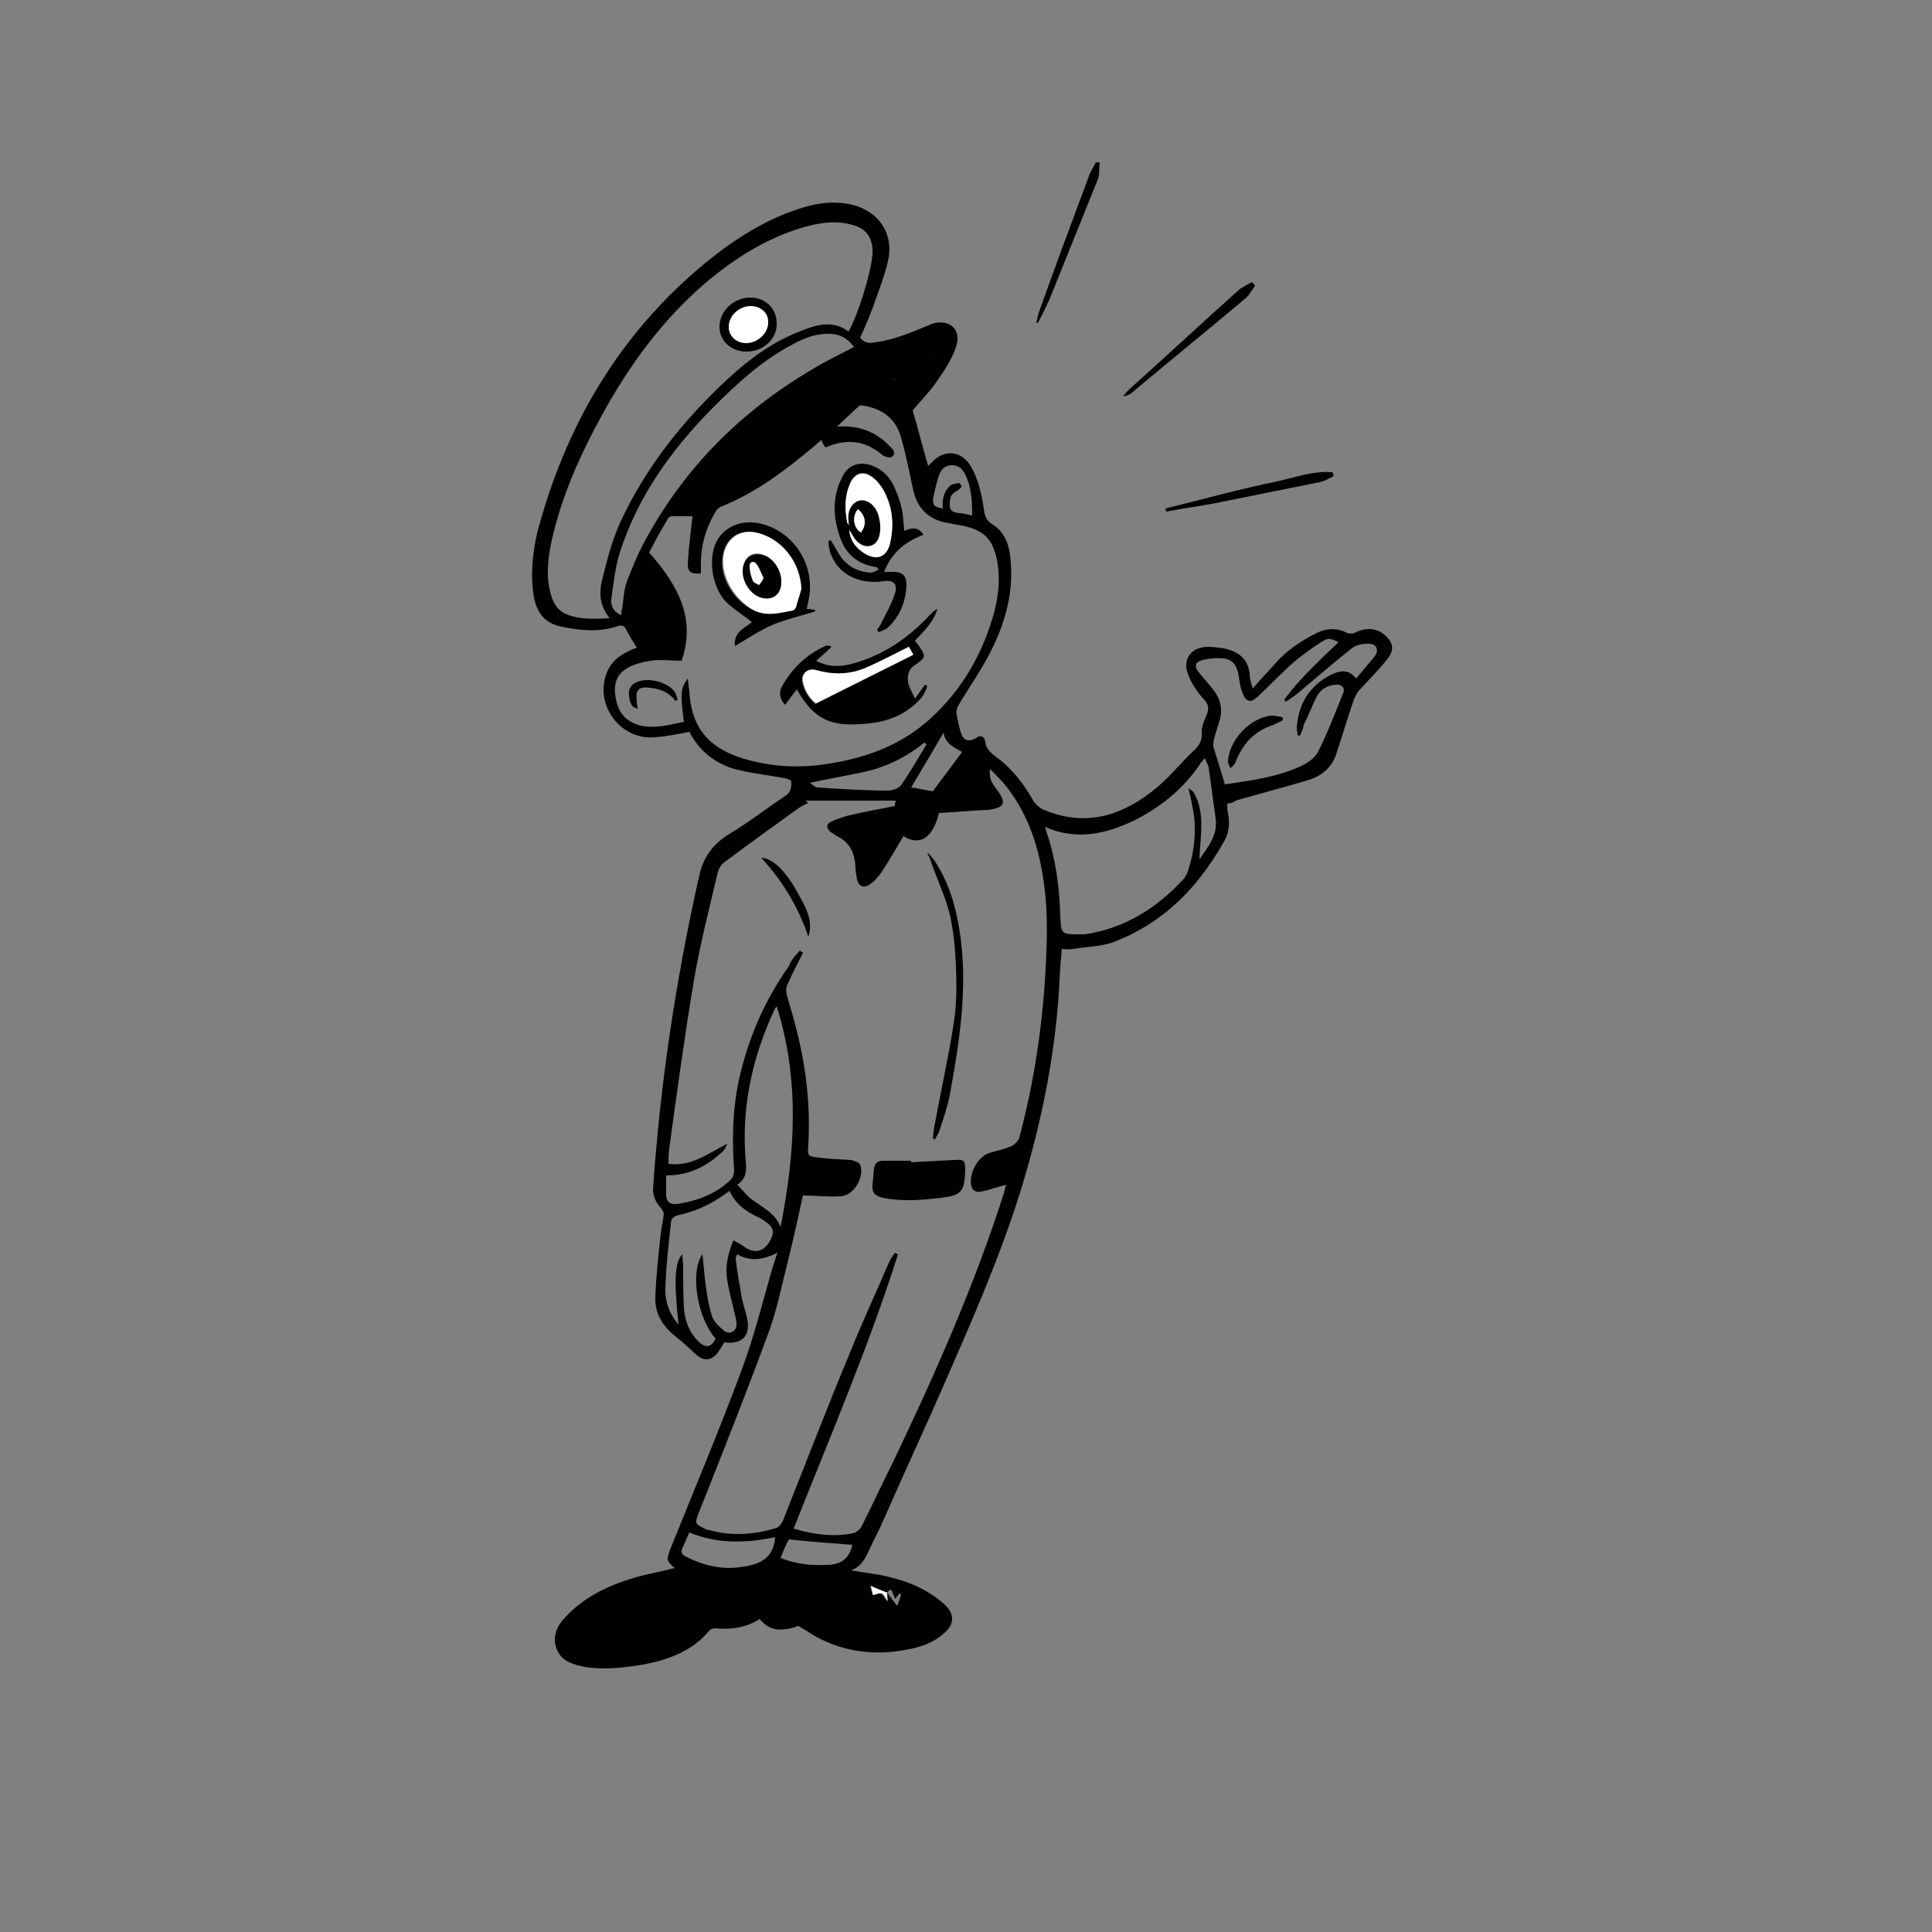 <?xml version="1.0" encoding="utf-8"?>
<!-- Generator: Adobe Illustrator 22.1.0, SVG Export Plug-In . SVG Version: 6.00 Build 0)  -->
<svg version="1.1" id="Layer_1" xmlns="http://www.w3.org/2000/svg" xmlns:xlink="http://www.w3.org/1999/xlink" x="0px" y="0px"
	 viewBox="0 0 250 250" style="enable-background:new 0 0 250 250;" xml:space="preserve">
<rect x="0" y="0" width="250" height="250" fill="#808080" stroke="none"/>
<style type="text/css">
	.st0{fill:#FFFFFF;}
</style>
<g id="Layer_1_1_">
	<g>
		<path d="M142.3,21c-0.1,0.7,0,1.5-0.2,2.1c-2,5-4,9.9-6,14.9c-0.5,1.3-1.2,2.6-1.8,3.8c-0.1,0-0.2-0.1-0.2-0.1
			c0.1-0.4,0.2-0.8,0.3-1.2c2.1-5.9,4.3-11.8,6.5-17.7c0.2-0.6,0.6-1.2,0.9-1.8C141.9,21,142.1,21,142.3,21z"/>
		<path d="M158.8,104c0,0.5,0,0.8,0.1,1.2c0.3,1.4,0.1,2.8-0.7,4c-3.3,5.8-7.8,10.3-14.1,12.7c-1.6,0.6-3.5,0.6-5.3,0.9
			c-0.5,0.1-1,0-1.4,0c-0.2,2-0.3,3.9-0.4,5.8c-0.6,8.8-2.4,17.3-5,25.7c-2.6,8.3-6.1,16.3-9.6,24.3c-2.7,6.2-5.6,12.4-8.3,18.6
			c-0.5,1.1-1.1,2.2-1.6,3.3s-1,2.2-2.4,2.7c1.3,0.2,2.5,0.4,3.8,0.6c3,0.6,5.8,1.6,8.2,3.7c1.4,1.2,1.5,2.6,0.1,3.8
			c-1.4,1.3-3.2,1.9-5.1,2.2c-3.7,0.7-7.3,0.3-10.7-1.3c-1.1-0.5-2-1.2-3.1-1.8c-2.3,0.8-3.8,0.6-5-0.9c-1.7,1.1-3.7,1.4-5.7,1.2
			c-0.3,0-0.7,0.1-0.9,0.4c-2.2,2.6-5.3,3.7-8.5,4.3c-2.5,0.4-5,0.7-7.5,0.3c-1.5-0.3-3.1-0.7-3.7-2.4s0.2-3.1,1.3-4.2
			c2.6-2.7,5.8-4.1,9.3-5.1c1.6-0.4,3.2-0.7,4.7-1.1c-1.1-1-1.1-1-0.5-2.6c3.1-7.7,6.3-15.3,9.2-23.1c1.6-4.3,2.7-8.8,4-13.3
			c0.2-0.5,0.3-1,0.6-1.8c-1.8,0.9-3.5,1.2-5.2,0.2c-0.1,0.2-0.2,0.4-0.2,0.6c0.2,1.7,0.5,3.4,0.8,5.1c0.2,0.9,0.5,1.8,0.7,2.7
			c0.4,2.2-0.7,3.3-3,3c-0.2,0.4-0.5,0.9-0.8,1.3c-0.8,1.1-1.9,1.2-2.9,0.2c-0.8-0.7-1.6-1.5-2.5-2.2c-1.7-1.3-2.8-3-2.7-5.2
			c0.1-2.7,0.4-5.4,0.7-8.2c0.1-0.8,0.3-1.7,0.4-2.5c0-0.2-0.2-0.6-0.4-0.8c-0.6-0.7-1-1.4-1-2.4c0.9-13.4,2.9-26.7,5.8-39.8
			c0-0.1,0-0.2,0.1-0.3c0.4-2.6,1.7-4.5,4-5.9c2.5-1.5,4.8-3.3,7.2-4.9c0.8-0.5,0.8-1.2,0.8-1.9c0-0.1-0.6-0.4-0.9-0.4
			c-2-0.4-4.1-0.6-6.1-1.1c-2.8-0.7-4.9-2.4-6.2-4.9c-1.5,0.3-3,0.6-4.5,0.7c-4.4,0.4-7.8-4.2-6.2-8.3c0.6-1.5,1.6-2.4,3.9-3.3
			c-0.5-0.8-1-1.6-1.4-2.4c-0.3-0.6-0.8-0.5-1.3-0.3c-2.3,0.7-4.6,0.5-7,0c-2.1-0.4-3.2-1.7-3.6-3.8c-0.5-2.8-0.2-5.6,0.4-8.3
			C73.1,55.3,80,43.3,91.3,34c3.8-3.1,8-5.8,12.8-7.2c2-0.6,4.1-0.8,6.2-0.3c3.5,0.9,5.4,3.8,4.6,7.3c-0.5,2.1-1.3,4.1-2,6.1
			c-0.5,1.3-1,2.5-1.6,3.8c0.5,0.6,1.1,0.8,1.9,0.6c2.4-0.3,4.5-1.2,6.7-2.1c0.2-0.1,0.5-0.2,0.7-0.3c2.3-0.7,3.9,0.8,3.1,3
			c-0.5,1.5-1.4,2.9-2.3,4.2c-1,1.5-2.3,2.8-3.3,4c0.7,2.4,1.3,4.8,2,7.2c0.1-0.1,0.3-0.3,0.5-0.5c1.6-1.7,3.8-1.5,5,0.5
			c1,1.7,1.4,3.6,1.7,5.5c0.1,0.9,0.3,1.6,1.2,2.1c1.7,1.1,2.2,3,2.3,5c0.3,4.1-0.8,7.8-2.6,11.4c-1.2,2.4-2.8,4.6-4.2,7
			c-0.2,0.3-0.3,0.8-0.2,1.2c0.1,0.7,0.3,1.5,0.5,2.2c0.3,1.1,1,1.4,2,0.8c0.7-0.5,1.1-0.1,1.2,0.5c0.1,1,0.8,1.5,1.6,2.1
			c2,1.5,3.4,3.4,4.6,5.5c0.3,0.5,0.9,1,1.4,1.2c5.5,2.3,10.3,0.7,14.6-2.9c1.7-1.4,3.1-3.2,4.7-4.7c0.8-0.7,1.2-1.4,1.1-2.5
			c0-0.7,0.3-1.4,0.6-2.1c0.4-0.9,0.3-1.5-0.4-2.2c-0.8-0.9-1.5-1.9-1.9-3c-0.9-2,0.3-3.7,2.5-3.7c0.7,0,1.4,0.1,2.1,0.2
			c1.8,0.4,3.1,1.3,3.3,3.3c0,0.6,0.2,1.1,0.4,1.9c1-1.2,1.9-2.1,2.8-3.1c1.5-1.8,3.5-3.1,5.5-4.1c1.2-0.6,2.6-0.7,3.9,0
			c0.3,0.1,0.8,0.1,1,0c1.3-0.7,2.7-0.7,3.8,0.2c1.2,1,1.4,2,0.4,3.2c-1.1,1.4-2.4,2.7-3.6,4c-0.3,0.3-0.5,0.8-0.7,1.2
			c-0.8,2.3-1.5,4.7-2.3,7.1c-0.6,1.8-2,2.9-3.8,3.4c-3,0.9-6.1,1.7-9.2,2.6C159.6,103.9,159.2,103.9,158.8,104z M114.8,206.1
			c-0.7-0.3-1.4-0.6-2.2-0.9c0.1,0.4,0.2,0.8,0.3,1.2c0.4-0.1,0.8-0.3,1.1-0.2c0.3,0.1,0.4,0.5,0.8,1
			C114.8,206.7,114.8,206.4,114.8,206.1c0.4,0.5,0.8,1.1,1.3,1.7c0.2-0.6,0.4-1,0.5-1.5c-0.1,0-0.1-0.1-0.2-0.1
			c-0.2,0.2-0.3,0.4-0.6,0.7c-0.1-0.4-0.2-0.6-0.3-0.8C115.4,205.6,115.1,205.6,114.8,206.1z M103.5,123c0.1,0.1,0.3,0.2,0.4,0.3
			c-0.7,1.4-1.4,2.7-2,4.1c-0.2,0.4-0.2,0.9-0.1,1.3c0.3,1.2,0.7,2.3,1,3.5c1.4,5.2,2.1,10.4,1.8,15.8c-0.1,1.6-0.2,1.6,1.4,1.8
			c1.4,0.2,2.7,0.2,4.1,0.3c0.4,0.1,1.1,0.3,1.2,0.6c0.6,1.6-0.8,4-2.5,4.1c-1.6,0.1-3.3-0.1-4.9-0.1c-0.6,2.7-1.2,5.5-1.9,8.3
			c-0.8,3.1-1.4,6.3-2.5,9.3c-2.9,7.9-6,15.7-9.1,23.5c-0.5,1.3-0.5,1.4,0.8,2c0.2,0.1,0.4,0.2,0.6,0.2c2.9,0.8,5.8,0.6,8.7-0.3
			c0.3-0.1,0.6-0.5,0.8-0.9c2.9-7.3,5.7-14.6,8.7-21.8c1.6-4,3.4-7.8,5.1-11.8c0.2-0.4,0.5-0.8,0.7-1.1c0.1,0.1,0.2,0.1,0.4,0.2
			c-3.8,12-8.8,23.6-13.5,35.5c2.6,0.8,5.2,1.1,7.7,0.6c0.4-0.1,0.9-0.5,1.1-0.9c1.4-2.8,2.7-5.6,4.1-8.4
			c5.4-11.3,10.5-22.8,14.3-34.7c0.1-0.4,0.2-0.8,0.3-1.1c-1.2,0.3-2.2,0.7-3.3,0.9c-0.6,0.1-1-0.1-1.2-0.7
			c-0.4-1.6,0.8-3.8,2.3-4.3c1-0.3,2-0.5,2.9-0.9c0.4-0.2,0.9-0.7,1-1.1c1.9-7.1,3-14.4,3.4-21.8c0.2-3.7,0.3-7.4-0.2-11
			c-0.6-4.5-1.9-8.7-4.7-12.4c-0.6-0.8-1.4-1.6-2.3-2.5c-0.1,1.2,0.1,1.6,0.9,2.7c1.3,1.7,1,2.3-1.1,2.6c-0.1,0-0.1,0-0.2,0
			c-2.1,0.1-4.2,0.3-6.2,0.4c-0.8,3.3-2.5,4.3-4.6,3c-0.9,1.5-1.8,3.1-2.8,4.6c-0.4,0.6-0.9,1.2-1.5,1.6c-0.8,0.6-1.5,0.3-1.7-0.6
			c-0.1-0.5-0.2-1.1-0.2-1.6c-0.1-1.8-0.7-3.2-2.4-4c-0.3-0.2-0.6-0.4-0.9-0.6c-0.5-0.5-0.5-1,0.2-1.3c0.6-0.3,1.3-0.5,1.9-0.7
			c2.1-0.5,4.2-0.9,6.3-1.3c0-0.2,0-0.4,0.1-0.6c0-0.1,0-0.2,0-0.1c-3.9,0-7.8,0-11.7,0c0.1,0.1,0.3,0.2,0.4,0.3
			c-0.4,0.2-0.9,0.4-1.3,0.7c-3.2,2.3-6.4,4.6-9.6,7c-0.4,0.3-0.7,0.8-0.8,1.2c-1.1,4.7-2.3,9.3-3.1,14c-1.2,7.2-2.2,14.5-3.2,21.8
			c-0.1,0.7-0.1,1.3-0.1,2c3,0.4,5.2-1.4,7.6-2.6c-0.2,0.5-0.4,0.9-0.8,1.2c-2,1.8-4.2,2.9-7.1,2.9c0,0.9,0,1.7,0,2.5
			c0,0.9,0.5,1.3,1.4,1.2c2.6-0.4,5.1-1.3,7-3.2c0.3-0.3,0.4-0.8,0.4-1.2c-0.3-3.9-0.2-7.8,0.6-11.6c1.2-5.4,3.3-10.3,6.5-14.8
			C102.4,124.1,103,123.6,103.5,123z M89,87.8c0.1,0.7,0.1,1.2,0.2,1.6c0.2,4.5,2.3,7.2,6.5,8.6c3.3,1.1,6.8,1.4,10.3,1
			c5.5-0.7,10.6-2.4,14.7-6.3c3.5-3.3,5.9-7.2,7.4-11.7c0.9-2.6,1.4-5.2,1-8c-0.5-3.1-1.6-4.4-4.7-5c-0.5-0.1-1.1-0.2-1.6-0.3
			c-2.7-0.4-4.2-2-4.7-4.6c-0.5-2.3-0.9-4.5-1.6-6.8c-0.7-2.2-2.4-3.4-4.7-3.8c-0.2,0-0.5-0.1-0.6,0c-0.9,0.8-1.8,1.7-2.9,2.7
			c2.9-0.2,5.1,0.7,6.9,2.6c0.4,0.4,0.8,0.9,0.2,1.3c-0.2,0.2-0.9,0-1.2-0.2c-2.2-1.9-4.6-2.2-7.4-1c-0.2-0.3-0.4-0.6-0.5-1
			c-0.3,0.3-0.6,0.5-0.9,0.8c-3.7,3.1-7.6,6.1-12.2,7.9c-0.2,0.1-0.5,0.4-0.6,0.6c-1.3,2.2-2,4.6-1.9,7.2c0,0.3,0,0.6,0,0.8
			C89.4,74.3,89,74,89,73c0.1-2.1,0.4-4.2,0.6-6.2c-0.7,0-1.7,0-2.7,0c-0.1,0-0.3,0.1-0.4,0.2c-0.9,1.5-1.8,3.1-2.5,4.5
			c3.7,4.2,6.1,8.5,4.2,14c-1.3,0-2.7-0.2-4,0c-1.2,0.2-2.5,0.5-3.4,1.2c-1.4,1-1.4,2.6-1,4.2s1.5,2.6,3.1,3
			c1.9,0.4,3.7-0.1,5.6-0.5C88,89.6,88.1,89,89,87.8z M109.8,42.9c1.3-2.3,2.9-7.6,3.1-10c0.1-2-0.7-3.3-2.6-3.8
			c-2.1-0.6-4.2-0.3-6.3,0.3c-4.8,1.4-8.9,4-12.7,7.2c-5.6,4.8-9.9,10.7-13.4,17.1c-2.8,5.1-5.2,10.4-6.5,16.2
			c-0.5,2.3-0.8,4.7-0.1,7.1c0.3,1,0.8,1.9,1.8,2.4c1.8,0.8,3.7,0.7,5.8,0.6c-1.4-1.7-1.4-3.5-0.9-5.3c0.6-2.5,1.3-5,2.3-7.2
			c3.3-7.1,8.1-13.1,13.8-18.4c2.8-2.6,5.9-4.9,9.6-6.3C105.7,42,107.8,41.4,109.8,42.9z M135.2,107c0.1,0.3,0.2,0.5,0.2,0.6
			c1.2,3.5,1.7,7.2,1.8,10.9c0.1,2.3,0.1,2.4,2.4,2.4c0.3,0,0.5,0,0.8,0c5.2-0.8,9.3-3.4,12.8-7.2c0.2-0.3,0.4-0.6,0.5-0.9
			c0.9-2.8,1.2-5.6,0.6-8.4c-0.1-0.7-0.3-1.4-0.5-2.4c0.4,0.3,0.6,0.4,0.7,0.6c1.5,2.7,0.8,5.6,0.7,8.6c1.2-1.7,2.4-3.2,2.1-5.3
			c-0.3-2.2-0.6-4.4-0.9-6.6c-0.1-0.4-0.3-0.7-0.5-1.2c-0.3,0.4-0.6,0.6-0.7,0.9c-2.2,3.2-5.1,5.5-8.5,7.2
			C143.1,107.9,139.3,108.8,135.2,107z M168.2,95.2c-0.1,0-0.2,0-0.3-0.1c0-0.3-0.1-0.6-0.1-0.9c0.2-2.9,1.4-5.1,3.9-6.6
			c1.7-1,2.8-1,3.8,0.2c0.8-1,1.6-1.9,2.4-2.9c0.6-0.8,0.2-1.6-0.8-1.6c-0.7,0-1.6,0.1-2.2,0.6c-2.4,1.9-4.8,4-7.2,6
			c-0.4,0.3-0.9,0.6-1.3,0.9c-0.1-0.1-0.2-0.2-0.2-0.3c2-2.7,4.5-5,7-7.4c-1-0.5-1.3-0.6-2.1-0.1c-1.3,0.8-2.5,1.7-3.7,2.7
			c-1.6,1.4-3.1,3-4.7,4.5c-0.9,0.8-1.5,0.6-1.9-0.5c-0.3-0.7-0.4-1.4-0.5-2.2c-0.2-1.3-0.7-2.1-1.9-2.3c-0.9-0.1-1.9,0-2.8,0.2
			c-1,0.3-1.1,0.9-0.4,1.7c0.5,0.6,1,1.2,1.6,1.9c1.2,1.4,1.5,2.9,0.9,4.6c-0.2,0.6-0.4,1.3-0.6,2c-0.1,0.3-0.1,0.7-0.1,1
			c0.5,1.6,1,3.2,1.5,4.9c3.3-0.5,6.6-0.9,9.7-2.3c0.9-0.4,2-1.1,2.4-2c1.2-2.4,2.2-5,3.2-7.5c0.3-0.7-0.2-1.2-1-1.1
			c-1.1,0.1-1.9,0.6-2.4,1.5c-0.6,1.2-1.1,2.5-1.7,3.7C168.6,94.4,168.4,94.8,168.2,95.2z M110.5,44.9c-0.8-1.1-1.7-1.6-2.9-1.7
			c-1.9-0.1-3.5,0.5-5.1,1.4c-4,2.1-7.2,5.1-10.4,8.3c-5.3,5.4-9.6,11.4-11.9,18.6c-0.6,1.9-0.8,4-1.1,6c-0.1,0.9,0.3,1.7,1.3,2.1
			c0-0.3,0-0.6,0.1-0.8c0.2-1.2,0.2-2.4,0.6-3.5c0.7-1.8,1.4-3.6,2.4-5.4c5.1-9.4,12.4-16.7,21.6-22.1
			C106.7,46.8,108.6,45.9,110.5,44.9z M94.4,154.1c-2,1.5-4.1,2.6-6.5,3.1c-0.8,0.2-1.1,0.5-1.1,1.2c-0.3,2.7-0.6,5.4-0.7,8
			c-0.1,1.8,0.4,3.5,1.7,5c-0.6-5.7-0.5-8.1,0.5-9.1c0,0.6,0.1,1.2,0.1,1.7c0,1.7,0,3.4,0.1,5.2c0.1,1.7,0.7,3.3,2,4.5
			c0.9,0.8,1.6,0.6,2.1-0.5c-2.3-2.5-3.4-8.5-1.7-10.9c0.1,1.1,0.2,2.1,0.3,3.1c0.2,1.6,0.4,3.2,0.9,4.8c0.2,0.8,1,1.5,1.6,2
			c0.8,0.6,1.7,0,1.6-1c0-0.5-0.2-1-0.3-1.5c-0.3-1.4-0.7-2.7-0.9-4.1c-0.3-1.7,0.1-3.4,0.8-5.1c0.6,0.3,1.1,0.6,1.5,0.9
			c1.2,0.8,2.3,0.6,3.1-0.6c0.8-1.3,0.7-2-0.7-2.9c-0.2-0.1-0.4-0.3-0.7-0.4C96.4,156.7,95.2,155.8,94.4,154.1z M101,158.8
			c1.9-9.6,2.5-19.1-0.5-28.6c-0.2,0.3-0.3,0.4-0.3,0.5c-2.9,6.2-4.3,12.7-3.7,19.6c0.1,1.2,0.1,2.2-1.1,3c0.6,0.6,1,1.1,1.5,1.6
			C98.3,156.1,100.3,156.8,101,158.8z M100.3,198.9c-3.7,0.8-7.5,0.9-11.1-0.6c-0.3,0.6-0.5,1.2-0.8,1.8c-0.4,0.7-0.2,1.1,0.5,1.4
			c2.2,1.1,4.5,1.6,6.8,1.3C98,202.5,100.1,201.9,100.3,198.9z M104.8,101.3c0.3,0.2,0.7,0.6,1,0.6c3,0.2,6.1,0.4,9.1,0.4
			c0.6,0,1.4-0.3,1.7-0.7c1.2-1.7,2.2-3.5,3.3-5.3c-0.1-0.1-0.2-0.1-0.3-0.2c-2.1,1.7-4.4,2.9-7,3.6
			C110.1,100.3,107.5,100.7,104.8,101.3z M101,201.6c2,0.8,4,1,6.1,0.9c1.9-0.1,2.8-0.9,3.2-2.6c-2.7-0.2-5.4-0.4-8.2-0.7
			C101.7,199.8,101.4,200.6,101,201.6z M125.8,66.7c0-1.9-0.1-3.7-0.9-5.3c-0.3-0.7-0.9-1.2-1.7-1.2c-0.9,0-1.4,0.5-1.7,1.3
			c-0.3,0.9-0.5,1.8-0.7,2.7c-0.2,1.1,0,1.4,1.2,1.6c-0.1-1.2,0.1-2.2,1-3c0.2-0.2,0.7-0.2,1.1-0.3c0.1,0,0.4,0.4,0.3,0.5
			c-0.2,0.2-0.4,0.5-0.7,0.6c-0.8,0.4-0.8,1.1-0.8,1.8c0,0.8,0.6,0.9,1.2,1C124.7,66.4,125.2,66.6,125.8,66.7z M122.1,94.8
			c-1.4,2.4-2.9,4.9-4.2,7.1c0.8,0.1,1.7,0.3,2.8,0.5c1.1-1.5,2.4-3.2,3.8-5.1C123.4,96.7,122.3,96.2,122.1,94.8z M120.1,47.6
			c0,0.1,0,0.2,0,0.3c-0.4,0-0.9,0.2-1.1,0.1c-0.3-0.2-0.5-0.7-0.5-1c0.3-1.1,1.2-0.5,2-0.6c-0.4-0.6-1.2-0.7-1.7-0.4
			c-0.6,0.4-0.9,1-0.6,1.7c0.3,0.9,0.9,1,2.5,0.5c0.1-1.1-0.1-1.3-1.4-0.8C119.6,47.5,119.8,47.5,120.1,47.6z M115.6,49.1
			c0.5,0,0.6-0.1,1.3-2.5c-1-0.4-0.1,1.7-1.3,1C115.6,48.1,115.6,48.6,115.6,49.1z"/>
		<path d="M172.6,61.6c-0.6,0.3-1.3,0.7-1.9,0.8c-4.5,0.9-8.9,1.8-13.4,2.7c-2.1,0.4-4.3,0.7-6.4,1.1c0-0.1-0.1-0.3-0.1-0.4
			c2.4-0.6,4.8-1.2,7.1-1.8c2.4-0.6,4.9-1.2,7.3-1.7c2.4-0.5,4.7-1.4,7.2-1.2C172.5,61.2,172.5,61.4,172.6,61.6z"/>
		<path d="M162.4,37c-0.4,0.5-0.7,1.1-1.1,1.5c-4.9,4.1-9.8,8.1-14.7,12.2c-0.3,0.3-0.7,0.5-1.3,0.6c0.3-0.3,0.5-0.6,0.8-0.9
			c4.7-4.2,9.3-8.5,14-12.7c0.5-0.5,1.2-0.8,1.9-1.2C162.2,36.7,162.3,36.8,162.4,37z"/>
		<path class="st0" d="M114.8,206.1c0,0.3,0,0.6,0.1,1.1c-0.3-0.4-0.5-0.9-0.8-1s-0.7,0.1-1.1,0.2c-0.1-0.4-0.2-0.8-0.3-1.2
			C113.4,205.6,114.1,205.8,114.8,206.1L114.8,206.1z"/>
		<path d="M117.9,150.4c1.9-0.1,3.7-0.2,5.6-0.3c1.3-0.1,1.4,0.1,1.4,1.4c-0.1,2.7-0.5,3.2-3.2,3.5c-2.5,0.3-4.9,0.5-7.4,0
			c-1-0.2-1.5-0.6-1.4-1.7c0.1-0.7,0.1-1.4,0.2-2.1c0.1-0.7,0.5-1,1.2-1c1.2,0,2.4,0,3.6,0C117.9,150.2,117.9,150.3,117.9,150.4z"/>
		<path d="M120.1,110.4c0.4,0.4,0.8,0.9,1.1,1.4c1.3,2.1,2.1,4.3,2.6,6.7c1.7,7.8,0.5,15.5-0.9,23.2c-0.3,1.5-0.8,3-1.3,4.5
			c-0.1,0.4-0.4,0.8-0.6,1.2c-0.1,0-0.2,0-0.3-0.1c0.1-0.5,0.1-1,0.2-1.5c0.8-4.4,1.8-8.8,2.5-13.3c0.4-2.5,0.4-5,0.3-7.5
			c-0.1-2.2-0.3-4.5-0.8-6.7c-0.6-2.4-1.7-4.6-2.5-7c-0.1-0.3-0.2-0.6-0.4-0.8C120,110.5,120,110.5,120.1,110.4z"/>
		<path d="M104.6,121.2c-1.3-3.8-3.3-7.2-6.1-10.2c1.4,0,3.2,1.7,4.7,4.5C104.2,117.3,105.3,119.1,104.6,121.2z"/>
		<path d="M120,88.8c-0.2,0.5-0.4,1-0.7,1.4c-1.6,1.9-3.7,2.9-6,3.3c-1.4,0.2-2.8,0.3-4.2,0.2c-2.8-0.3-4.3-1.6-6-4.5
			c-0.5,0.7-1,1.3-1.5,2c-0.8-0.8-0.8-1.7-0.4-2.4c1.3-2.3,3.1-4.1,5.6-5.2c0.2-0.1,0.5-0.1,0.8,0.1c-0.6,0.6-1.3,1.2-2,1.8
			c1.7,0.9,3.3,0.8,5,0.3c3.8-1.1,7-3.3,9.7-6.2c0.3-0.3,0.5-0.6,1-0.8c-0.5,1.7-1.7,2.8-2.9,4.1c0.1,0.2,0.2,0.3,0.3,0.4
			c1.2,1.7,1.2,1.7-0.5,2.9c-0.7,0.5-0.9,1.5-0.6,2.5c0.2,0.4,0.4,0.9,0.8,1.7c0.5-0.7,0.9-1.3,1.3-1.8
			C119.8,88.6,119.9,88.7,120,88.8z M117.6,83.7c-2,1-3.9,2-5.9,2.9c-2,0.8-4.1,0.8-6.2,0.2c-1-0.3-1.9,0.4-1.7,1.4
			c0.2,1.1,0.8,2.1,1.7,2.9c4.2-2.1,8.4-4.2,12.6-6.3C118,84.2,117.8,83.9,117.6,83.7z"/>
		<path d="M113.5,73.4c-2.3-0.3-3.9-1.5-4.7-3.6c-1-2.7-1.2-5.4,0.2-8.1c0.8-1.7,2.5-2.1,4.2-1.3c1.3,0.6,2.1,1.6,2.6,2.8
			c0.4,0.9,0.7,1.8,0.9,2.7c0.2,0.9,0.2,1.8,0.3,2.8c0.9-0.4,1.8-0.6,2.5,0.5c-2.4,0.9-4.1,2.3-5.1,4.8c0.5,0,0.8,0,1.1,0
			c1.2,0,1.8,0.4,1.8,1.7c-0.1,2.1-0.8,4-2.4,5.5c-0.3,0.3-0.8,0.4-1.2,0.6c-0.1-0.1-0.1-0.2-0.2-0.3c0.2-0.3,0.5-0.7,0.6-1
			c0.6-1.2,1.3-2.4,1.7-3.7c0.4-1.2-0.2-1.8-1.4-1.6c-3.4,0.5-6.1-1-7-3.8c-0.1-0.4-0.2-0.9-0.2-1.4c0.1,0,0.2-0.1,0.3-0.1
			c0.3,0.5,0.6,1,0.9,1.5c0.9,1.7,2.4,2.6,4.3,2.7c0.3,0,0.6-0.2,1-0.4C113.6,73.6,113.5,73.5,113.5,73.4z M109.9,68
			c0,0.2,0,0.3,0,0.5c0.1,1.4,0.9,2.4,2.1,3.1c1.6,0.9,2.9,0.3,3.2-1.5c0.5-2.3,0.3-4.5-0.8-6.6c-0.4-0.7-0.9-1.3-1.5-1.8
			c-1.2-0.9-2.3-0.5-2.9,0.8c-0.7,1.6-0.7,3.2-0.4,4.9C109.6,67.7,109.8,67.8,109.9,68z"/>
		<path d="M104.4,78.8c0.5,0,0.8,0.1,1.1,0.1c0,0.1,0,0.1,0,0.2c-1.8,0.6-3.7,1-5.4,1.7c-1.7,0.7-3.3,1.8-5,2.8
			c-0.2-1.8,1.2-2.3,2.2-3.1c-1-0.8-2.1-1.5-3-2.3c-2.2-1.8-2.9-6.3-1.3-8.6c1.2-1.7,3.3-2.4,5.6-1.8c4.2,1.1,6.8,5.3,6.1,9.5
			C104.6,77.8,104.5,78.3,104.4,78.8z M103.7,76.2c-0.1-3.6-2.6-6.6-6-7.3c-2-0.4-3.6,0.6-4.1,2.6c-0.7,2.6,0.9,5.7,3.4,7.2
			c1.9,1.2,3.7,0.7,5.5,0.3c0.2,0,0.4-0.3,0.4-0.4C103.2,77.9,103.4,77,103.7,76.2z"/>
		<path d="M87.4,90.7c-0.8-1.1-2-1.6-3.3-1.7c-1.5-0.2-1.9,0.3-1.7,1.8c0,0.3,0.1,0.6,0.1,0.9c-0.9-0.2-1-0.9-1.1-1.6
			c-0.1-0.8,0.1-1.4,0.9-1.8c1.5-0.7,4-0.1,5,1.2c0.2,0.3,0.3,0.8,0.4,1.1C87.6,90.6,87.5,90.6,87.4,90.7z"/>
		<path d="M96.6,45.5c-2,0-3.5-1.4-3.5-3.2c0-2,1.8-3.8,4-3.8c1.9,0,3.4,1.4,3.4,3.3C100.6,43.8,98.8,45.5,96.6,45.5z M97.1,39.6
			c-1.5,0-2.8,1.2-2.8,2.7c0,1.2,1,2.1,2.3,2.1c1.5,0,2.8-1.3,2.8-2.7C99.5,40.5,98.5,39.6,97.1,39.6z"/>
		<path d="M166,93.2c-0.4,0.2-0.8,0.4-1.2,0.6c-2.6,0.8-4.1,2.6-5,5c-0.1,0.2-0.4,0.4-0.6,0.6c-0.1-0.3-0.3-0.6-0.3-0.8
			c0.1-2.8,2.8-5.7,5.6-6c0.5,0,0.9,0.1,1.4,0.2C166,92.9,166,93,166,93.2z"/>
		<path class="st0" d="M117.6,83.7c0.1,0.2,0.3,0.6,0.6,1c-4.2,2.1-8.4,4.2-12.6,6.3c-0.9-0.7-1.5-1.7-1.7-2.9
			c-0.2-1,0.7-1.7,1.7-1.4c2.1,0.6,4.2,0.6,6.2-0.2C113.7,85.7,115.6,84.7,117.6,83.7z"/>
		<path class="st0" d="M109.9,68c-0.1-0.2-0.3-0.3-0.3-0.5c-0.3-1.7-0.3-3.3,0.4-4.9c0.6-1.4,1.7-1.7,2.9-0.8
			c0.6,0.4,1.1,1.1,1.5,1.8c1.1,2.1,1.3,4.3,0.8,6.6c-0.4,1.8-1.6,2.4-3.2,1.5c-1.2-0.7-2-1.7-2.1-3.1c0.3,0.5,0.6,1.1,1,1.5
			c1.1,1.1,2.6,0.7,2.9-0.8c0.1-0.8,0.1-1.6-0.1-2.4c-0.4-1.5-1.6-2.3-2.6-2C110.1,65.1,109.6,66.5,109.9,68z"/>
		<path d="M109.9,68c-0.4-1.5,0.1-2.8,1.2-3.2c1-0.3,2.2,0.5,2.6,2c0.2,0.8,0.3,1.6,0.1,2.4c-0.3,1.5-1.8,1.9-2.9,0.8
			c-0.4-0.4-0.7-1-1-1.5C109.9,68.3,109.9,68.2,109.9,68z M111,65.9c-0.8,0.9-0.6,2.4,0.4,3C112.2,67.9,112,66.6,111,65.9z"/>
		<path class="st0" d="M103.7,76.2c-0.2,0.8-0.5,1.6-0.7,2.4c-0.1,0.2-0.3,0.4-0.4,0.4c-1.9,0.3-3.6,0.9-5.5-0.3
			c-2.4-1.6-4-4.6-3.4-7.2c0.5-1.9,2.1-3,4.1-2.6C101.1,69.6,103.5,72.7,103.7,76.2z M101.1,75.3c0-1.6-1.1-3.2-2.5-3.6
			c-1.1-0.3-2.1,0.2-2.4,1.4c-0.4,1.5,0.5,3.3,1.9,4C99.7,77.9,101.1,77.1,101.1,75.3z"/>
		<path class="st0" d="M97.1,39.6c1.3,0,2.3,0.9,2.3,2.1c0,1.4-1.3,2.6-2.8,2.7c-1.3,0-2.3-0.9-2.3-2.1
			C94.3,40.9,95.6,39.7,97.1,39.6z"/>
		<path class="st0" d="M111,65.9c1,0.7,1.2,2,0.4,3C110.5,68.4,110.2,66.9,111,65.9z"/>
		<path d="M101.1,75.3c0,1.8-1.4,2.6-3,1.9c-1.4-0.7-2.3-2.5-1.9-4c0.3-1.1,1.2-1.7,2.4-1.4C100,72.1,101.1,73.7,101.1,75.3z
			 M98.8,74.8c-0.3-0.6-0.5-1.3-0.9-1.8s-0.8-0.3-0.9,0.2c0,0.6,0.1,1.3,0.4,1.9c0.1,0.3,0.5,0.4,0.8,0.6
			C98.4,75.5,98.6,75.2,98.8,74.8z"/>
		<path class="st0" d="M98.8,74.8c-0.2,0.4-0.4,0.7-0.6,0.9c-0.3-0.2-0.7-0.3-0.8-0.6c-0.2-0.6-0.4-1.2-0.4-1.9
			c0-0.5,0.5-0.7,0.9-0.2C98.3,73.6,98.5,74.2,98.8,74.8z"/>
		<g>
			<g>
				<path d="M119.1,48.4c1.9,0,1.9-3,0-3S117.2,48.4,119.1,48.4L119.1,48.4z"/>
			</g>
		</g>
		<g>
			<g>
				<path d="M116.1,49.1c1.9,0,1.9-3,0-3S114.2,49.1,116.1,49.1L116.1,49.1z"/>
			</g>
		</g>
		<g>
			<g>
				<path d="M119.7,49.5c1.9,0,1.9-3,0-3C117.8,46.5,117.8,49.5,119.7,49.5L119.7,49.5z"/>
			</g>
		</g>
	</g>
</g>
</svg>
